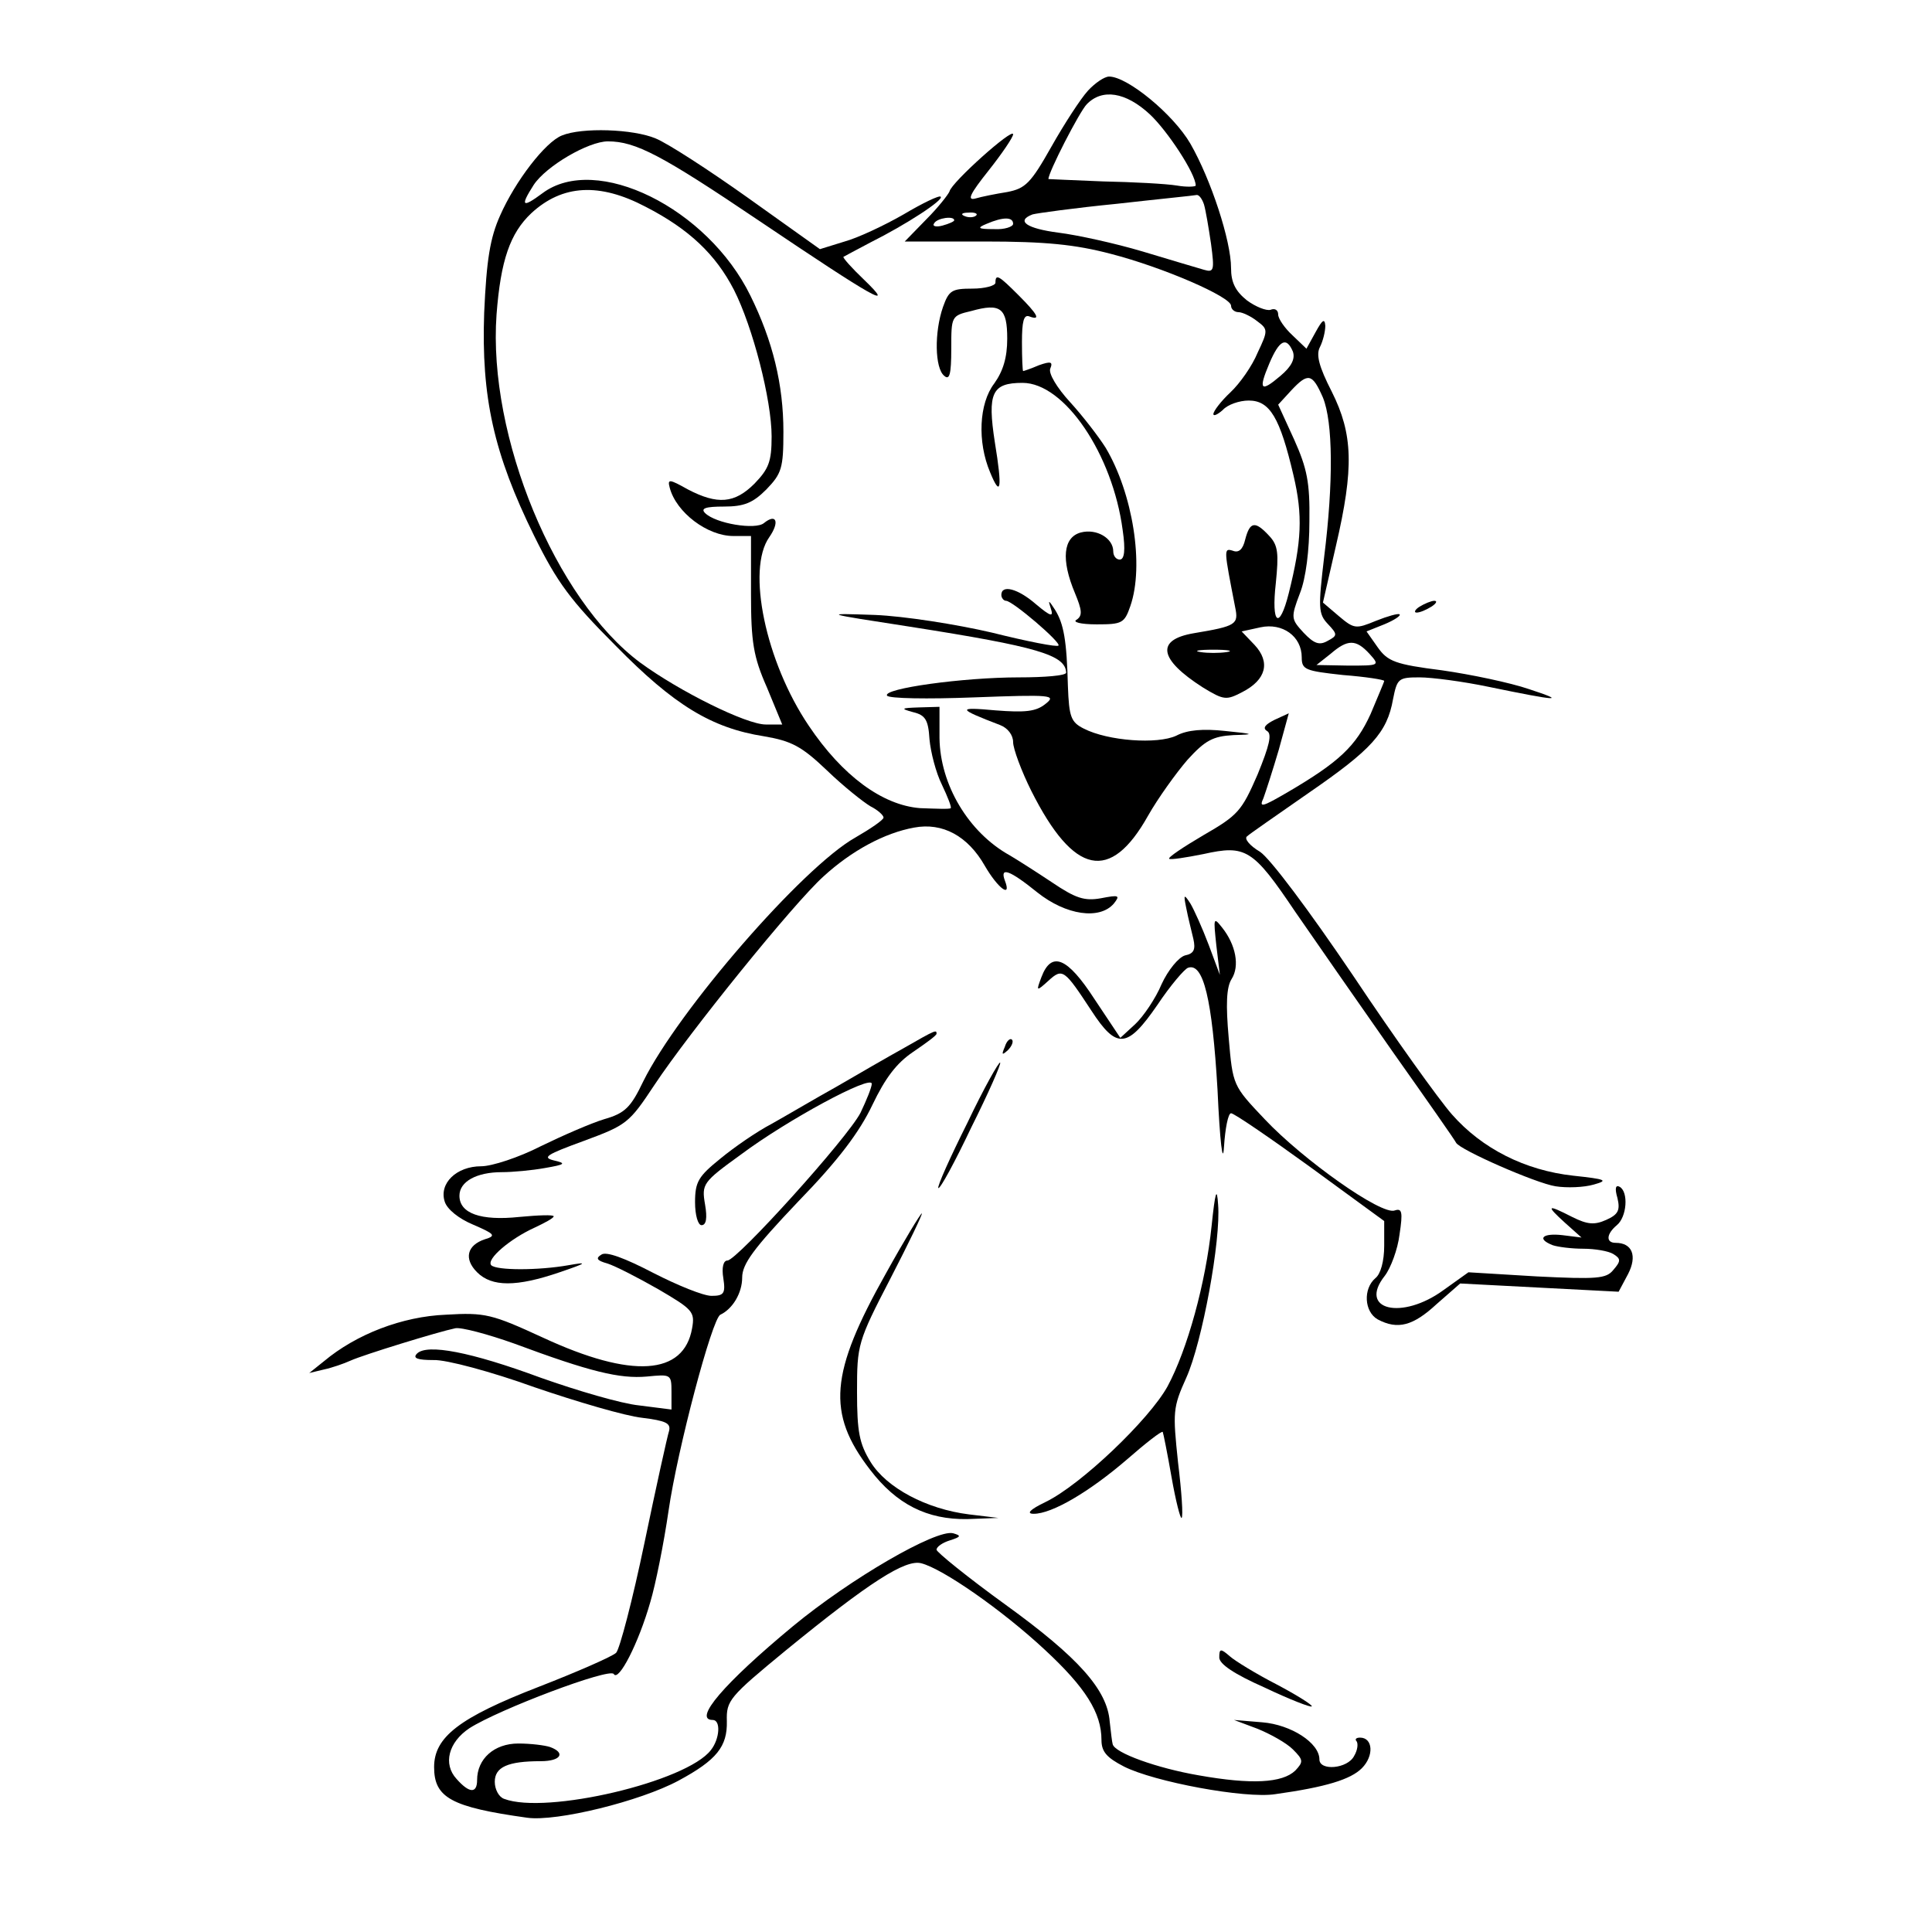 <?xml version="1.0" standalone="no"?>
<!DOCTYPE svg PUBLIC "-//W3C//DTD SVG 20010904//EN"
 "http://www.w3.org/TR/2001/REC-SVG-20010904/DTD/svg10.dtd">
<svg version="1.0" xmlns="http://www.w3.org/2000/svg"
 width="328pt" height="328pt" viewBox="0 0 328 328"
 preserveAspectRatio="xMidYMid meet">
<g transform="translate(0,328) scale(0.1,-0.1)"
fill="#000000" stroke="none">
<path d="M1847 3126 c-12 -13 -40 -56 -62 -95 -35 -62 -44 -71 -75 -77 -19 -3
-44 -8 -54 -11 -15 -4 -9 8 22 47 23 29 42 57 42 62 0 12 -105 -82 -108 -97
-2 -5 -19 -27 -39 -47 l-37 -38 135 0 c104 0 154 -5 215 -21 89 -23 204 -73
204 -88 0 -6 6 -11 13 -11 6 0 21 -7 31 -15 19 -14 19 -16 1 -54 -9 -22 -30
-52 -46 -67 -16 -15 -29 -32 -29 -37 0 -4 7 -1 16 7 8 9 28 16 44 16 36 0 53
-29 76 -127 16 -68 14 -112 -8 -200 -16 -64 -30 -53 -22 17 5 50 4 64 -11 80
-24 26 -33 25 -41 -6 -4 -17 -11 -23 -21 -19 -16 5 -15 2 4 -96 6 -29 2 -32
-70 -44 -65 -11 -60 -44 15 -92 36 -22 40 -22 67 -8 41 21 48 51 21 80 l-22
23 32 7 c37 8 70 -15 70 -51 0 -21 6 -23 70 -30 39 -3 70 -8 70 -10 0 -2 -11
-27 -23 -56 -25 -55 -54 -82 -141 -133 -43 -25 -49 -27 -41 -10 4 11 16 48 26
82 l17 62 -24 -11 c-16 -8 -21 -14 -13 -19 9 -5 4 -25 -16 -74 -27 -62 -33
-69 -92 -103 -34 -20 -61 -38 -58 -40 2 -2 28 2 58 8 72 16 84 9 156 -98 33
-48 107 -154 165 -237 58 -82 107 -152 108 -155 6 -12 136 -69 169 -74 19 -3
48 -2 65 3 25 7 21 9 -35 15 -82 9 -155 46 -206 104 -22 25 -98 131 -168 236
-75 111 -141 199 -158 210 -17 10 -27 22 -22 26 4 4 52 37 105 74 106 73 133
102 143 159 7 35 9 37 45 37 21 0 74 -7 117 -16 121 -25 133 -25 69 -4 -32 11
-99 25 -148 32 -79 10 -92 15 -109 39 l-19 27 30 12 c17 7 29 15 26 17 -2 2
-20 -3 -40 -11 -34 -14 -37 -14 -63 8 l-27 23 22 96 c31 133 29 190 -7 262
-22 43 -27 63 -20 76 5 10 9 26 9 36 -1 13 -5 10 -16 -10 l-16 -29 -24 23
c-13 12 -24 28 -24 35 0 8 -6 11 -13 8 -7 -2 -25 5 -40 16 -20 16 -27 31 -27
55 0 46 -34 150 -69 211 -29 50 -107 114 -138 114 -8 0 -24 -11 -36 -24z m105
-40 c30 -28 78 -101 78 -121 0 -2 -15 -3 -32 0 -18 3 -75 6 -125 7 -51 2 -93
4 -93 4 -1 10 53 115 65 127 26 27 66 21 107 -17z m92 -153 c3 -10 8 -40 12
-67 6 -45 5 -49 -12 -44 -11 3 -57 17 -104 31 -47 14 -111 28 -143 32 -54 7
-73 20 -44 31 7 2 72 11 143 18 71 8 132 14 136 15 4 0 9 -7 12 -16z m-387
-19 c-3 -3 -12 -4 -19 -1 -8 3 -5 6 6 6 11 1 17 -2 13 -5z m-37 -8 c0 -2 -9
-6 -20 -9 -11 -3 -18 -1 -14 4 5 9 34 13 34 5z m100 -6 c0 -5 -15 -10 -32 -9
-28 0 -30 2 -13 9 28 12 45 12 45 0z m475 -217 c4 -12 -2 -25 -21 -41 -34 -29
-38 -24 -19 21 17 40 29 46 40 20z m51 -78 c17 -42 18 -143 2 -271 -10 -85
-10 -96 6 -113 17 -18 17 -20 0 -29 -14 -8 -23 -5 -41 14 -21 23 -22 25 -6 67
10 25 16 73 16 122 1 66 -4 90 -26 139 l-27 59 22 24 c29 31 36 29 54 -12z
m79 -435 c18 -20 17 -20 -36 -20 l-54 1 24 19 c29 25 43 25 66 0z m-242 3
c-13 -2 -33 -2 -45 0 -13 2 -3 4 22 4 25 0 35 -2 23 -4z"/>
<path d="M954 3050 c-28 -11 -79 -77 -105 -136 -17 -38 -23 -75 -27 -165 -5
-143 16 -239 85 -379 39 -79 62 -110 138 -186 99 -101 163 -140 252 -154 47
-8 64 -17 107 -58 28 -27 62 -54 74 -61 12 -6 22 -15 22 -19 0 -4 -22 -19 -48
-34 -89 -50 -300 -293 -360 -414 -21 -44 -31 -54 -66 -64 -23 -7 -71 -28 -108
-46 -37 -19 -83 -34 -101 -34 -42 0 -72 -29 -62 -60 4 -13 24 -29 48 -39 37
-16 40 -19 20 -25 -30 -10 -36 -33 -13 -56 25 -25 67 -25 140 0 47 16 49 18
15 12 -51 -9 -122 -9 -131 0 -9 10 32 45 74 64 17 8 32 16 32 19 0 3 -26 2
-58 -1 -66 -7 -102 6 -102 36 0 24 29 40 72 40 18 0 51 3 73 7 35 6 37 8 15
13 -20 5 -12 10 51 33 73 27 77 30 120 95 59 89 236 308 287 354 48 44 104 74
154 83 48 9 91 -14 120 -65 22 -38 46 -56 34 -25 -9 24 8 18 55 -20 49 -39
106 -47 130 -19 11 14 9 15 -22 9 -28 -5 -43 0 -83 27 -27 18 -60 39 -72 46
-70 39 -118 120 -119 199 l0 53 -35 -1 c-30 -1 -32 -2 -10 -8 21 -5 26 -13 28
-46 2 -22 11 -57 21 -77 10 -21 17 -39 15 -40 -1 -2 -25 -1 -52 0 -64 5 -132
55 -189 140 -73 108 -106 265 -67 320 18 26 12 41 -9 24 -14 -12 -82 -1 -100
17 -8 8 1 11 32 11 34 0 49 6 72 29 26 27 29 36 29 98 0 80 -18 154 -56 231
-73 149 -262 242 -353 174 -35 -26 -38 -22 -15 14 21 32 93 74 126 74 47 0 91
-23 257 -135 196 -132 233 -153 178 -100 -21 20 -37 38 -35 39 2 1 22 12 45
24 62 31 126 73 120 78 -2 3 -31 -11 -63 -30 -33 -19 -78 -40 -100 -46 l-42
-13 -122 87 c-66 47 -137 93 -157 101 -38 16 -125 19 -159 5z m142 -121 c74
-38 119 -81 150 -141 32 -63 64 -187 64 -249 0 -43 -5 -55 -29 -80 -34 -34
-63 -36 -113 -10 -32 18 -35 18 -31 3 11 -42 64 -82 108 -82 l30 0 0 -98 c0
-82 4 -107 27 -159 l26 -63 -28 0 c-33 0 -146 56 -213 105 -144 107 -259 384
-244 591 7 92 23 138 59 172 53 49 116 52 194 11z"/>
<path d="M1690 2800 c0 -5 -18 -10 -39 -10 -35 0 -40 -3 -50 -31 -15 -43 -14
-104 2 -117 9 -8 12 2 12 46 0 55 0 56 34 64 50 14 61 5 61 -47 0 -32 -7 -55
-22 -76 -26 -34 -29 -99 -7 -151 18 -44 21 -28 8 51 -13 84 -5 101 47 101 71
0 153 -121 170 -250 5 -34 3 -50 -5 -50 -6 0 -11 6 -11 14 0 22 -28 39 -55 32
-30 -8 -34 -46 -10 -103 12 -29 13 -38 3 -45 -8 -4 6 -8 34 -8 43 0 47 2 57
31 24 69 4 192 -42 269 -12 19 -39 54 -60 77 -23 25 -37 49 -34 57 5 12 1 13
-19 6 -14 -6 -26 -10 -27 -10 -1 0 -2 22 -2 49 0 35 3 47 12 44 21 -8 15 3
-18 36 -33 33 -39 37 -39 21z"/>
<path d="M1700 2270 c0 -5 4 -10 8 -10 11 0 94 -71 89 -76 -2 -3 -53 7 -113
22 -60 14 -149 28 -199 30 -89 3 -89 3 60 -20 217 -34 264 -48 265 -78 0 -5
-36 -8 -80 -8 -95 0 -232 -19 -224 -31 3 -5 69 -6 147 -3 133 5 141 4 122 -11
-16 -13 -34 -15 -85 -11 -66 6 -65 3 8 -25 13 -5 22 -17 22 -29 0 -11 14 -49
31 -83 72 -143 134 -156 198 -42 17 30 48 73 67 95 30 33 43 40 78 42 37 1 36
2 -14 7 -37 4 -64 2 -83 -8 -32 -15 -116 -9 -157 12 -22 11 -25 20 -27 72 -2
78 -7 106 -22 130 -11 17 -12 17 -7 2 5 -15 0 -14 -25 7 -31 27 -59 34 -59 16z"/>
<path d="M2410 2250 c-8 -5 -10 -10 -5 -10 6 0 17 5 25 10 8 5 11 10 5 10 -5
0 -17 -5 -25 -10z"/>
<path d="M2014 1738 c3 -16 9 -39 12 -52 4 -18 1 -25 -14 -28 -11 -3 -29 -25
-40 -49 -10 -24 -31 -55 -45 -68 l-25 -23 -44 66 c-46 71 -73 82 -90 37 -9
-24 -9 -25 12 -6 24 22 27 19 73 -51 43 -66 61 -64 112 10 22 33 46 61 52 63
26 9 41 -53 50 -207 4 -88 9 -130 11 -97 2 31 7 57 12 57 5 0 65 -41 134 -91
l126 -92 0 -42 c0 -26 -6 -48 -15 -55 -21 -18 -19 -57 4 -70 34 -18 60 -11
100 26 l40 35 134 -7 135 -7 16 30 c16 31 7 53 -21 53 -17 0 -16 15 2 30 17
14 20 56 5 65 -7 4 -9 -2 -4 -19 5 -21 1 -28 -19 -37 -20 -9 -32 -8 -58 5 -43
22 -45 20 -12 -10 l28 -25 -32 4 c-34 4 -45 -6 -17 -17 9 -3 32 -6 52 -6 20 0
43 -4 51 -9 13 -8 13 -12 0 -27 -12 -15 -28 -16 -130 -11 l-116 7 -42 -30
c-71 -52 -146 -34 -100 24 10 13 22 45 25 70 6 39 4 45 -8 41 -22 -9 -156 86
-221 155 -54 57 -54 57 -61 138 -5 56 -4 86 5 100 14 22 7 58 -16 87 -15 19
-15 17 -10 -30 l6 -50 -19 51 c-11 29 -25 60 -31 70 -11 17 -12 16 -7 -8z"/>
<path d="M1535 1501 c-27 -15 -79 -45 -115 -66 -36 -20 -85 -49 -110 -63 -25
-13 -64 -40 -87 -59 -37 -30 -43 -39 -43 -74 0 -22 5 -39 11 -39 8 0 10 12 6
35 -6 35 -4 38 61 85 79 59 222 136 222 120 0 -6 -9 -28 -19 -49 -22 -43 -210
-251 -226 -251 -7 0 -10 -12 -7 -30 4 -26 1 -30 -20 -30 -14 0 -58 18 -99 39
-48 25 -80 37 -88 31 -10 -6 -8 -10 10 -15 13 -4 52 -24 87 -44 58 -34 62 -38
57 -66 -14 -80 -102 -86 -253 -16 -87 40 -98 43 -165 39 -74 -3 -152 -33 -207
-79 l-25 -20 25 6 c14 3 34 10 45 15 22 10 149 49 178 55 10 2 55 -10 100 -26
129 -48 179 -60 225 -56 41 4 42 4 42 -26 l0 -30 -55 7 c-30 3 -105 25 -167
47 -119 44 -193 58 -210 41 -8 -8 1 -11 28 -11 21 1 99 -20 171 -46 73 -25
155 -49 183 -52 40 -5 49 -9 46 -22 -3 -9 -22 -95 -42 -191 -20 -96 -42 -180
-48 -186 -6 -6 -65 -32 -132 -58 -134 -52 -177 -85 -177 -136 0 -52 29 -68
158 -86 50 -7 192 28 257 63 65 35 83 58 82 101 -1 35 4 41 100 120 142 116
203 155 230 148 36 -9 137 -79 210 -147 69 -64 96 -107 96 -153 0 -20 9 -30
38 -45 51 -26 206 -55 257 -47 86 12 128 25 147 44 21 21 19 52 -3 52 -7 0 -9
-3 -6 -6 3 -4 2 -15 -4 -25 -11 -22 -59 -26 -59 -6 0 28 -48 59 -97 63 l-48 4
40 -15 c22 -9 49 -24 60 -35 18 -18 18 -21 4 -36 -22 -21 -74 -24 -164 -8 -70
12 -143 38 -146 53 -1 3 -3 20 -5 38 -4 54 -53 109 -176 198 -65 47 -118 90
-118 94 0 5 10 12 23 16 19 6 19 8 5 12 -29 7 -174 -77 -272 -158 -117 -97
-170 -159 -136 -159 14 0 12 -32 -3 -51 -41 -54 -280 -110 -351 -83 -9 3 -16
16 -16 29 0 25 22 35 78 35 34 0 43 14 16 24 -9 3 -33 6 -54 6 -41 0 -70 -26
-70 -62 0 -23 -13 -23 -35 2 -23 25 -14 62 22 86 50 32 238 103 245 92 8 -14
42 52 62 122 9 30 23 100 31 155 15 104 74 327 88 333 21 10 37 37 37 63 0 23
19 49 95 129 69 71 104 118 126 164 22 46 41 71 69 90 22 15 40 28 40 31 0 7
-1 7 -55 -24z"/>
<path d="M1706 1503 c-6 -14 -5 -15 5 -6 7 7 10 15 7 18 -3 3 -9 -2 -12 -12z"/>
<path d="M1642 1373 c-29 -58 -51 -107 -49 -110 3 -2 28 44 56 103 29 58 51
108 49 110 -2 2 -28 -44 -56 -103z"/>
<path d="M2057 1199 c-10 -97 -41 -210 -75 -273 -31 -56 -147 -167 -207 -196
-27 -13 -33 -20 -20 -20 31 0 94 37 158 92 32 28 59 49 61 47 1 -2 8 -37 15
-77 7 -40 15 -71 17 -69 3 2 0 45 -6 94 -9 86 -9 93 14 144 27 60 59 234 54
294 -2 31 -5 22 -11 -36z"/>
<path d="M1504 1118 c-95 -169 -101 -237 -27 -333 45 -59 97 -85 165 -84 l53
2 -50 6 c-72 9 -140 45 -167 89 -19 31 -23 51 -23 119 0 80 1 85 57 193 31 60
55 110 53 110 -2 0 -30 -46 -61 -102z"/>
<path d="M2070 466 c0 -11 25 -28 77 -51 42 -20 78 -34 80 -32 2 2 -25 19 -59
37 -35 18 -71 40 -80 48 -16 14 -18 13 -18 -2z"/>
</g>
</svg>
